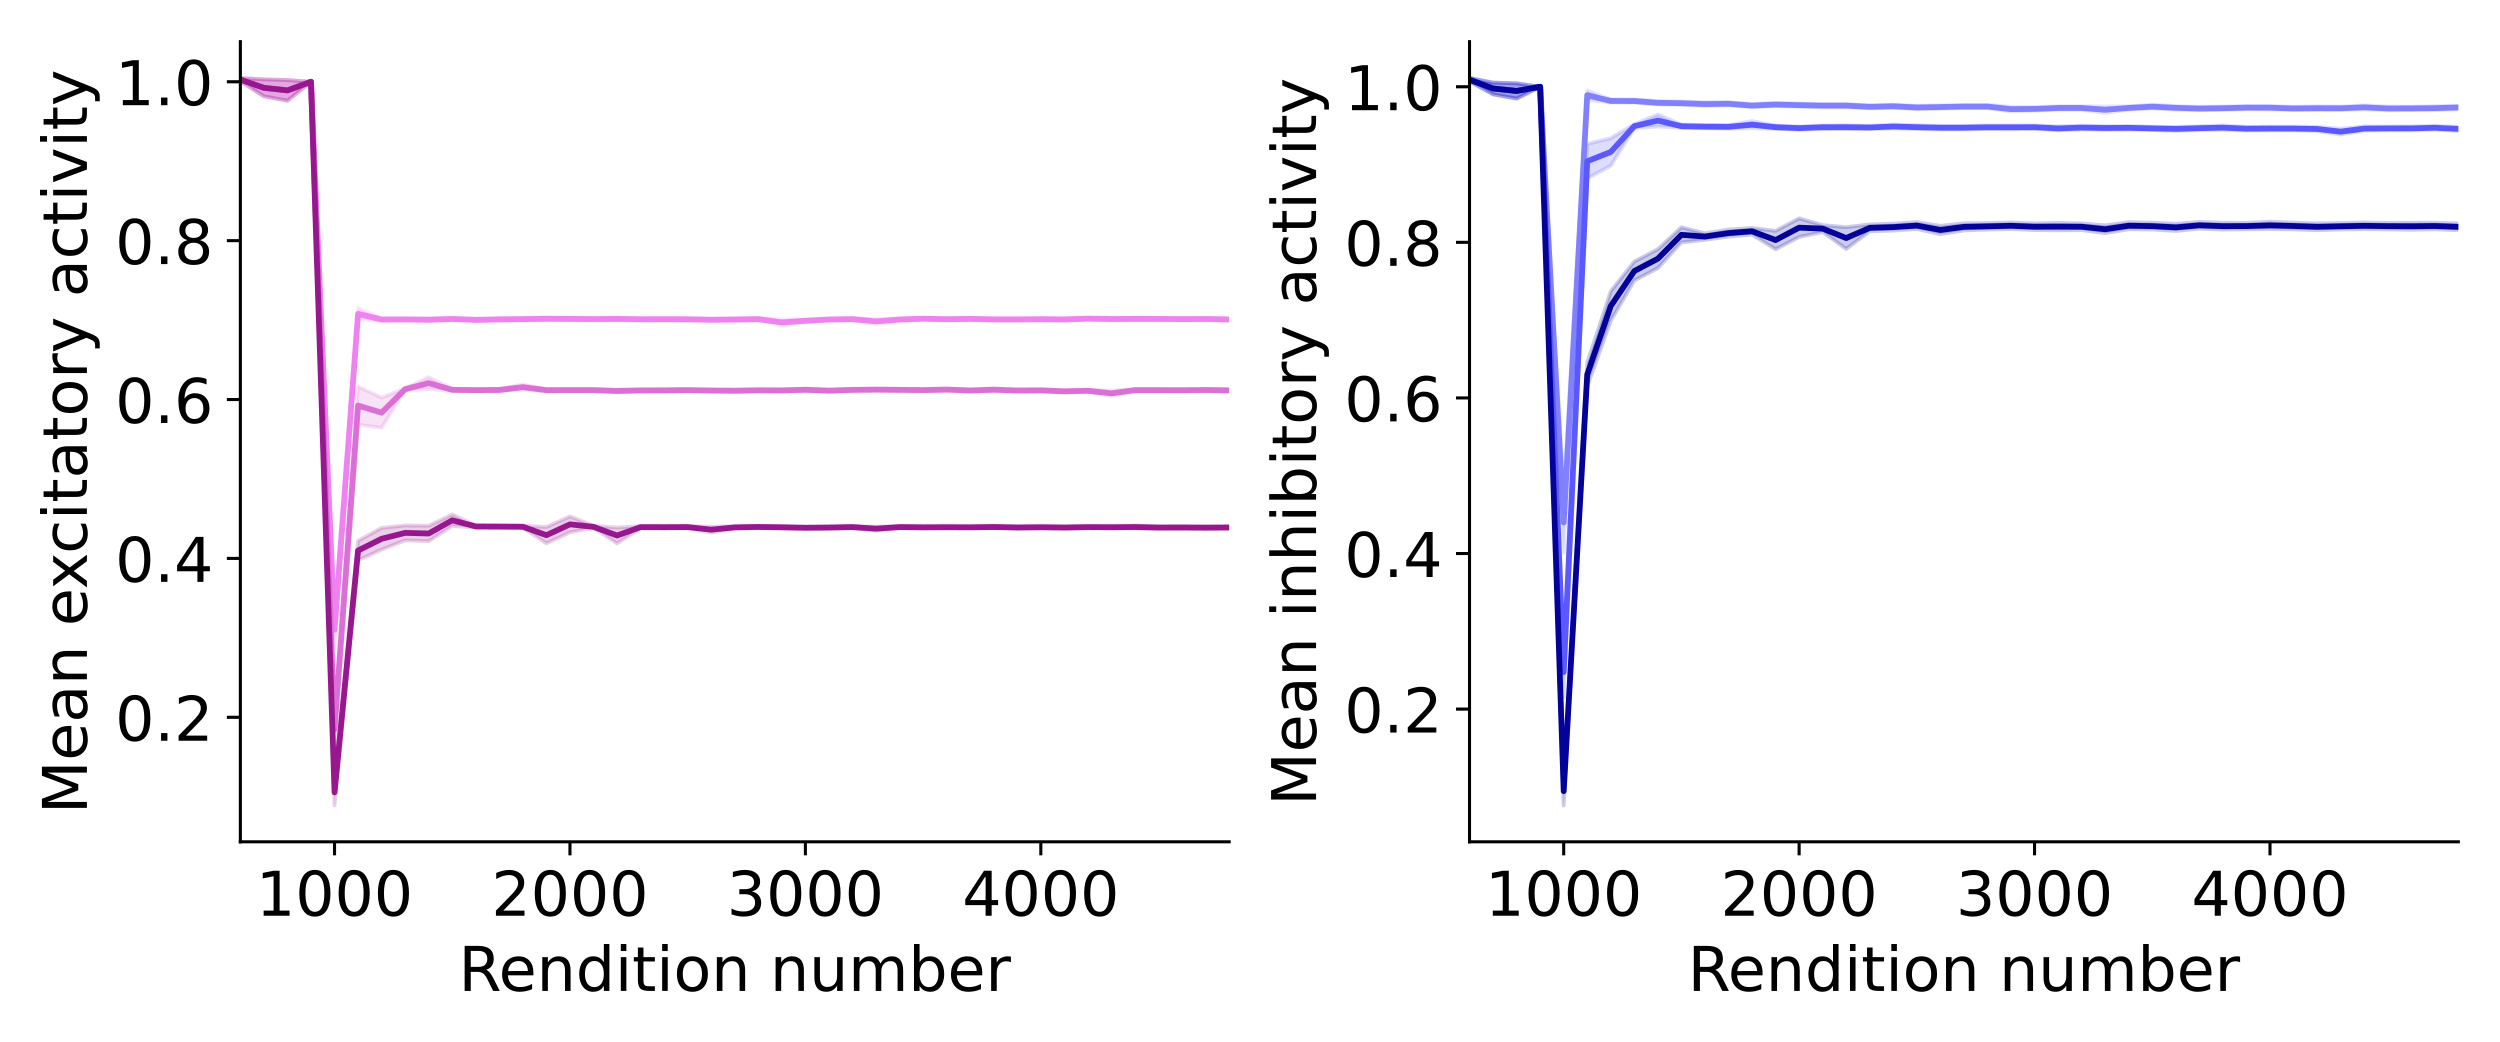 <?xml version="1.0" encoding="utf-8" standalone="no"?>
<!DOCTYPE svg PUBLIC "-//W3C//DTD SVG 1.1//EN"
  "http://www.w3.org/Graphics/SVG/1.1/DTD/svg11.dtd">
<!-- Created with matplotlib (https://matplotlib.org/) -->
<svg height="270pt" version="1.1" viewBox="0 0 648 270" width="648pt" xmlns="http://www.w3.org/2000/svg" xmlns:xlink="http://www.w3.org/1999/xlink">
 <defs>
  <style type="text/css">
*{stroke-linecap:butt;stroke-linejoin:round;}
  </style>
 </defs>
 <g id="figure_1">
  <g id="patch_1">
   <path d="M 0 270 
L 648 270 
L 648 0 
L 0 0 
z
" style="fill:#ffffff;"/>
  </g>
  <g id="axes_1">
   <g id="patch_2">
    <path d="M 62.3 218.2 
L 318.6 218.2 
L 318.6 10.8 
L 62.3 10.8 
z
" style="fill:#ffffff;"/>
   </g>
   <g id="PolyCollection_1">
    <defs>
     <path d="M 62.3 -249.773 
L 62.3 -248.952 
L 68.402 -245.037 
L 74.505 -243.894 
L 80.607 -248.807 
L 86.71 -102.14 
L 92.812 -187.144 
L 98.914 -186.878 
L 105.017 -186.944 
L 111.119 -186.747 
L 117.221 -187.048 
L 123.324 -186.747 
L 129.426 -186.922 
L 135.529 -187.018 
L 141.631 -187.067 
L 147.733 -187.07 
L 153.836 -187.001 
L 159.938 -187.011 
L 166.04 -186.939 
L 172.143 -186.942 
L 178.245 -186.946 
L 184.348 -186.817 
L 190.45 -186.888 
L 196.552 -186.995 
L 202.655 -185.641 
L 208.757 -186.501 
L 214.86 -186.884 
L 220.962 -187.008 
L 227.064 -186.053 
L 233.167 -186.857 
L 239.269 -187.14 
L 245.371 -187.001 
L 251.474 -187.078 
L 257.576 -186.906 
L 263.679 -186.894 
L 269.781 -186.952 
L 275.883 -186.906 
L 281.986 -187.118 
L 288.088 -187.019 
L 294.19 -187.056 
L 300.293 -187.054 
L 306.395 -187.007 
L 312.498 -187.05 
L 318.6 -186.903 
L 318.6 -187.477 
L 318.6 -187.477 
L 312.498 -187.586 
L 306.395 -187.565 
L 300.293 -187.603 
L 294.19 -187.624 
L 288.088 -187.596 
L 281.986 -187.69 
L 275.883 -187.496 
L 269.781 -187.557 
L 263.679 -187.508 
L 257.576 -187.518 
L 251.474 -187.601 
L 245.371 -187.505 
L 239.269 -187.645 
L 233.167 -187.482 
L 227.064 -187.323 
L 220.962 -187.542 
L 214.86 -187.476 
L 208.757 -187.204 
L 202.655 -187.219 
L 196.552 -187.556 
L 190.45 -187.47 
L 184.348 -187.413 
L 178.245 -187.52 
L 172.143 -187.588 
L 166.04 -187.547 
L 159.938 -187.67 
L 153.836 -187.571 
L 147.733 -187.609 
L 141.631 -187.678 
L 135.529 -187.554 
L 129.426 -187.501 
L 123.324 -187.418 
L 117.221 -187.588 
L 111.119 -187.507 
L 105.017 -187.455 
L 98.914 -187.482 
L 92.812 -190.14 
L 86.71 -111.41 
L 80.607 -248.807 
L 74.505 -249.247 
L 68.402 -249.428 
L 62.3 -249.773 
z
" id="m1b652617cc" style="stroke:#ee82ee;stroke-opacity:0.2;"/>
    </defs>
    <g clip-path="url(#pbdcc36e904)">
     <use style="fill:#ee82ee;fill-opacity:0.2;stroke:#ee82ee;stroke-opacity:0.2;" x="0" xlink:href="#m1b652617cc" y="270"/>
    </g>
   </g>
   <g id="PolyCollection_2">
    <defs>
     <path d="M 62.3 -249.773 
L 62.3 -248.952 
L 68.402 -245.037 
L 74.505 -243.894 
L 80.607 -248.807 
L 86.71 -77.086 
L 92.812 -159.926 
L 98.914 -159.125 
L 105.017 -168.857 
L 111.119 -169.13 
L 117.221 -168.701 
L 123.324 -168.627 
L 129.426 -168.661 
L 135.529 -169.003 
L 141.631 -168.587 
L 147.733 -168.636 
L 153.836 -168.621 
L 159.938 -168.32 
L 166.04 -168.551 
L 172.143 -168.536 
L 178.245 -168.612 
L 184.348 -168.528 
L 190.45 -168.406 
L 196.552 -168.594 
L 202.655 -168.527 
L 208.757 -168.707 
L 214.86 -168.435 
L 220.962 -168.718 
L 227.064 -168.748 
L 233.167 -168.707 
L 239.269 -168.65 
L 245.371 -168.743 
L 251.474 -168.508 
L 257.576 -168.684 
L 263.679 -168.496 
L 269.781 -168.503 
L 275.883 -168.278 
L 281.986 -168.433 
L 288.088 -167.313 
L 294.19 -168.591 
L 300.293 -168.587 
L 306.395 -168.597 
L 312.498 -168.629 
L 318.6 -168.568 
L 318.6 -169.059 
L 318.6 -169.059 
L 312.498 -169.192 
L 306.395 -169.095 
L 300.293 -169.149 
L 294.19 -169.145 
L 288.088 -168.771 
L 281.986 -168.982 
L 275.883 -168.853 
L 269.781 -169.126 
L 263.679 -169.047 
L 257.576 -169.308 
L 251.474 -169.056 
L 245.371 -169.291 
L 239.269 -169.127 
L 233.167 -169.199 
L 227.064 -169.265 
L 220.962 -169.166 
L 214.86 -169.042 
L 208.757 -169.242 
L 202.655 -169.081 
L 196.552 -169.075 
L 190.45 -169.029 
L 184.348 -169.013 
L 178.245 -169.144 
L 172.143 -169.093 
L 166.04 -169.055 
L 159.938 -168.988 
L 153.836 -169.135 
L 147.733 -169.141 
L 141.631 -169.149 
L 135.529 -170.309 
L 129.426 -169.181 
L 123.324 -169.129 
L 117.221 -169.204 
L 111.119 -172.26 
L 105.017 -169.39 
L 98.914 -166.94 
L 92.812 -169.82 
L 86.71 -84.739 
L 80.607 -248.807 
L 74.505 -249.247 
L 68.402 -249.428 
L 62.3 -249.773 
z
" id="m08846ca8d6" style="stroke:#da70d6;stroke-opacity:0.2;"/>
    </defs>
    <g clip-path="url(#pbdcc36e904)">
     <use style="fill:#da70d6;fill-opacity:0.2;stroke:#da70d6;stroke-opacity:0.2;" x="0" xlink:href="#m08846ca8d6" y="270"/>
    </g>
   </g>
   <g id="PolyCollection_3">
    <defs>
     <path d="M 62.3 -249.773 
L 62.3 -248.952 
L 68.402 -245.037 
L 74.505 -243.894 
L 80.607 -248.807 
L 86.71 -61.227 
L 92.812 -124.77 
L 98.914 -127.533 
L 105.017 -129.947 
L 111.119 -129.719 
L 117.221 -133.649 
L 123.324 -133.289 
L 129.426 -133.248 
L 135.529 -133.191 
L 141.631 -129.16 
L 147.733 -132.03 
L 153.836 -133.19 
L 159.938 -129.141 
L 166.04 -133.1 
L 172.143 -133.074 
L 178.245 -133.129 
L 184.348 -131.936 
L 190.45 -133.022 
L 196.552 -133.175 
L 202.655 -133.05 
L 208.757 -132.972 
L 214.86 -132.989 
L 220.962 -133.122 
L 227.064 -132.467 
L 233.167 -133.115 
L 239.269 -133.044 
L 245.371 -133.101 
L 251.474 -133.064 
L 257.576 -133.152 
L 263.679 -132.997 
L 269.781 -133.05 
L 275.883 -133.007 
L 281.986 -133.121 
L 288.088 -133.074 
L 294.19 -133.049 
L 300.293 -132.978 
L 306.395 -132.995 
L 312.498 -132.97 
L 318.6 -132.988 
L 318.6 -133.557 
L 318.6 -133.557 
L 312.498 -133.509 
L 306.395 -133.548 
L 300.293 -133.544 
L 294.19 -133.73 
L 288.088 -133.596 
L 281.986 -133.614 
L 275.883 -133.514 
L 269.781 -133.623 
L 263.679 -133.547 
L 257.576 -133.648 
L 251.474 -133.564 
L 245.371 -133.591 
L 239.269 -133.584 
L 233.167 -133.643 
L 227.064 -133.477 
L 220.962 -133.634 
L 214.86 -133.533 
L 208.757 -133.441 
L 202.655 -133.6 
L 196.552 -133.645 
L 190.45 -133.586 
L 184.348 -133.483 
L 178.245 -133.627 
L 172.143 -133.619 
L 166.04 -133.636 
L 159.938 -133.257 
L 153.836 -133.695 
L 147.733 -136.145 
L 141.631 -133.398 
L 135.529 -133.736 
L 129.426 -133.764 
L 123.324 -133.787 
L 117.221 -136.639 
L 111.119 -133.717 
L 105.017 -133.802 
L 98.914 -133.165 
L 92.812 -129.823 
L 86.71 -68.017 
L 80.607 -248.807 
L 74.505 -249.247 
L 68.402 -249.428 
L 62.3 -249.773 
z
" id="ma8e1158c56" style="stroke:#97178f;stroke-opacity:0.2;"/>
    </defs>
    <g clip-path="url(#pbdcc36e904)">
     <use style="fill:#97178f;fill-opacity:0.2;stroke:#97178f;stroke-opacity:0.2;" x="0" xlink:href="#ma8e1158c56" y="270"/>
    </g>
   </g>
   <g id="line2d_1">
    <path clip-path="url(#pbdcc36e904)" d="M 62.3 20.638 
L 68.402 22.767 
L 74.505 23.429 
L 80.607 21.193 
L 86.71 163.225 
L 92.812 81.358 
L 98.914 82.82 
L 105.017 82.801 
L 111.119 82.873 
L 117.221 82.682 
L 123.324 82.917 
L 129.426 82.788 
L 135.529 82.714 
L 141.631 82.628 
L 147.733 82.661 
L 153.836 82.714 
L 159.938 82.659 
L 166.04 82.757 
L 172.143 82.735 
L 178.245 82.767 
L 184.348 82.885 
L 190.45 82.821 
L 196.552 82.724 
L 202.655 83.57 
L 208.757 83.147 
L 214.86 82.82 
L 220.962 82.725 
L 227.064 83.312 
L 233.167 82.831 
L 239.269 82.607 
L 245.371 82.747 
L 251.474 82.661 
L 257.576 82.788 
L 263.679 82.799 
L 269.781 82.746 
L 275.883 82.799 
L 281.986 82.596 
L 288.088 82.692 
L 294.19 82.66 
L 300.293 82.671 
L 306.395 82.714 
L 312.498 82.682 
L 318.6 82.81 
" style="fill:none;stroke:#ee82ee;stroke-linecap:square;stroke-width:1.5;"/>
   </g>
   <g id="line2d_2">
    <path clip-path="url(#pbdcc36e904)" d="M 62.3 20.638 
L 68.402 22.767 
L 74.505 23.429 
L 80.607 21.193 
L 86.71 189.087 
L 92.812 105.127 
L 98.914 106.967 
L 105.017 100.877 
L 111.119 99.305 
L 117.221 101.047 
L 123.324 101.122 
L 129.426 101.079 
L 135.529 100.344 
L 141.631 101.132 
L 147.733 101.112 
L 153.836 101.122 
L 159.938 101.346 
L 166.04 101.197 
L 172.143 101.186 
L 178.245 101.122 
L 184.348 101.23 
L 190.45 101.283 
L 196.552 101.165 
L 202.655 101.196 
L 208.757 101.026 
L 214.86 101.261 
L 220.962 101.058 
L 227.064 100.994 
L 233.167 101.047 
L 239.269 101.112 
L 245.371 100.983 
L 251.474 101.218 
L 257.576 101.004 
L 263.679 101.229 
L 269.781 101.185 
L 275.883 101.435 
L 281.986 101.293 
L 288.088 101.958 
L 294.19 101.132 
L 300.293 101.132 
L 306.395 101.154 
L 312.498 101.089 
L 318.6 101.187 
" style="fill:none;stroke:#da70d6;stroke-linecap:square;stroke-width:1.5;"/>
   </g>
   <g id="line2d_3">
    <path clip-path="url(#pbdcc36e904)" d="M 62.3 20.638 
L 68.402 22.767 
L 74.505 23.429 
L 80.607 21.193 
L 86.71 205.378 
L 92.812 142.703 
L 98.914 139.651 
L 105.017 138.126 
L 111.119 138.282 
L 117.221 134.856 
L 123.324 136.462 
L 129.426 136.494 
L 135.529 136.536 
L 141.631 138.721 
L 147.733 135.912 
L 153.836 136.558 
L 159.938 138.801 
L 166.04 136.632 
L 172.143 136.654 
L 178.245 136.622 
L 184.348 137.291 
L 190.45 136.696 
L 196.552 136.59 
L 202.655 136.675 
L 208.757 136.793 
L 214.86 136.739 
L 220.962 136.622 
L 227.064 137.028 
L 233.167 136.621 
L 239.269 136.686 
L 245.371 136.654 
L 251.474 136.686 
L 257.576 136.6 
L 263.679 136.728 
L 269.781 136.664 
L 275.883 136.739 
L 281.986 136.632 
L 288.088 136.665 
L 294.19 136.61 
L 300.293 136.739 
L 306.395 136.728 
L 312.498 136.76 
L 318.6 136.728 
" style="fill:none;stroke:#97178f;stroke-linecap:square;stroke-width:1.5;"/>
   </g>
   <g id="matplotlib.axis_1">
    <g id="xtick_1">
     <g id="line2d_4">
      <defs>
       <path d="M 0 0 
L 0 3.5 
" id="mb15ca0b85f" style="stroke:#000000;stroke-width:0.8;"/>
      </defs>
      <g>
       <use style="stroke:#000000;stroke-width:0.8;" x="86.71" xlink:href="#mb15ca0b85f" y="218.2"/>
      </g>
     </g>
     <g id="text_1">
      <!-- 1000 -->
      <defs>
       <path d="M 12.406 8.297 
L 28.516 8.297 
L 28.516 63.922 
L 10.984 60.406 
L 10.984 69.391 
L 28.422 72.906 
L 38.281 72.906 
L 38.281 8.297 
L 54.391 8.297 
L 54.391 0 
L 12.406 0 
z
" id="DejaVuSans-49"/>
       <path d="M 31.781 66.406 
Q 24.172 66.406 20.328 58.906 
Q 16.5 51.422 16.5 36.375 
Q 16.5 21.391 20.328 13.891 
Q 24.172 6.391 31.781 6.391 
Q 39.453 6.391 43.281 13.891 
Q 47.125 21.391 47.125 36.375 
Q 47.125 51.422 43.281 58.906 
Q 39.453 66.406 31.781 66.406 
z
M 31.781 74.219 
Q 44.047 74.219 50.516 64.516 
Q 56.984 54.828 56.984 36.375 
Q 56.984 17.969 50.516 8.266 
Q 44.047 -1.422 31.781 -1.422 
Q 19.531 -1.422 13.062 8.266 
Q 6.594 17.969 6.594 36.375 
Q 6.594 54.828 13.062 64.516 
Q 19.531 74.219 31.781 74.219 
z
" id="DejaVuSans-48"/>
      </defs>
      <g transform="translate(66.35 237.357)scale(0.16 -0.16)">
       <use xlink:href="#DejaVuSans-49"/>
       <use x="63.623" xlink:href="#DejaVuSans-48"/>
       <use x="127.246" xlink:href="#DejaVuSans-48"/>
       <use x="190.869" xlink:href="#DejaVuSans-48"/>
      </g>
     </g>
    </g>
    <g id="xtick_2">
     <g id="line2d_5">
      <g>
       <use style="stroke:#000000;stroke-width:0.8;" x="147.733" xlink:href="#mb15ca0b85f" y="218.2"/>
      </g>
     </g>
     <g id="text_2">
      <!-- 2000 -->
      <defs>
       <path d="M 19.188 8.297 
L 53.609 8.297 
L 53.609 0 
L 7.328 0 
L 7.328 8.297 
Q 12.938 14.109 22.625 23.891 
Q 32.328 33.688 34.812 36.531 
Q 39.547 41.844 41.422 45.531 
Q 43.312 49.219 43.312 52.781 
Q 43.312 58.594 39.234 62.25 
Q 35.156 65.922 28.609 65.922 
Q 23.969 65.922 18.812 64.312 
Q 13.672 62.703 7.812 59.422 
L 7.812 69.391 
Q 13.766 71.781 18.938 73 
Q 24.125 74.219 28.422 74.219 
Q 39.75 74.219 46.484 68.547 
Q 53.219 62.891 53.219 53.422 
Q 53.219 48.922 51.531 44.891 
Q 49.859 40.875 45.406 35.406 
Q 44.188 33.984 37.641 27.219 
Q 31.109 20.453 19.188 8.297 
z
" id="DejaVuSans-50"/>
      </defs>
      <g transform="translate(127.373 237.357)scale(0.16 -0.16)">
       <use xlink:href="#DejaVuSans-50"/>
       <use x="63.623" xlink:href="#DejaVuSans-48"/>
       <use x="127.246" xlink:href="#DejaVuSans-48"/>
       <use x="190.869" xlink:href="#DejaVuSans-48"/>
      </g>
     </g>
    </g>
    <g id="xtick_3">
     <g id="line2d_6">
      <g>
       <use style="stroke:#000000;stroke-width:0.8;" x="208.757" xlink:href="#mb15ca0b85f" y="218.2"/>
      </g>
     </g>
     <g id="text_3">
      <!-- 3000 -->
      <defs>
       <path d="M 40.578 39.312 
Q 47.656 37.797 51.625 33 
Q 55.609 28.219 55.609 21.188 
Q 55.609 10.406 48.188 4.484 
Q 40.766 -1.422 27.094 -1.422 
Q 22.516 -1.422 17.656 -0.516 
Q 12.797 0.391 7.625 2.203 
L 7.625 11.719 
Q 11.719 9.328 16.594 8.109 
Q 21.484 6.891 26.812 6.891 
Q 36.078 6.891 40.938 10.547 
Q 45.797 14.203 45.797 21.188 
Q 45.797 27.641 41.281 31.266 
Q 36.766 34.906 28.719 34.906 
L 20.219 34.906 
L 20.219 43.016 
L 29.109 43.016 
Q 36.375 43.016 40.234 45.922 
Q 44.094 48.828 44.094 54.297 
Q 44.094 59.906 40.109 62.906 
Q 36.141 65.922 28.719 65.922 
Q 24.656 65.922 20.016 65.031 
Q 15.375 64.156 9.812 62.312 
L 9.812 71.094 
Q 15.438 72.656 20.344 73.438 
Q 25.25 74.219 29.594 74.219 
Q 40.828 74.219 47.359 69.109 
Q 53.906 64.016 53.906 55.328 
Q 53.906 49.266 50.438 45.094 
Q 46.969 40.922 40.578 39.312 
z
" id="DejaVuSans-51"/>
      </defs>
      <g transform="translate(188.397 237.357)scale(0.16 -0.16)">
       <use xlink:href="#DejaVuSans-51"/>
       <use x="63.623" xlink:href="#DejaVuSans-48"/>
       <use x="127.246" xlink:href="#DejaVuSans-48"/>
       <use x="190.869" xlink:href="#DejaVuSans-48"/>
      </g>
     </g>
    </g>
    <g id="xtick_4">
     <g id="line2d_7">
      <g>
       <use style="stroke:#000000;stroke-width:0.8;" x="269.781" xlink:href="#mb15ca0b85f" y="218.2"/>
      </g>
     </g>
     <g id="text_4">
      <!-- 4000 -->
      <defs>
       <path d="M 37.797 64.312 
L 12.891 25.391 
L 37.797 25.391 
z
M 35.203 72.906 
L 47.609 72.906 
L 47.609 25.391 
L 58.016 25.391 
L 58.016 17.188 
L 47.609 17.188 
L 47.609 0 
L 37.797 0 
L 37.797 17.188 
L 4.891 17.188 
L 4.891 26.703 
z
" id="DejaVuSans-52"/>
      </defs>
      <g transform="translate(249.421 237.357)scale(0.16 -0.16)">
       <use xlink:href="#DejaVuSans-52"/>
       <use x="63.623" xlink:href="#DejaVuSans-48"/>
       <use x="127.246" xlink:href="#DejaVuSans-48"/>
       <use x="190.869" xlink:href="#DejaVuSans-48"/>
      </g>
     </g>
    </g>
    <g id="text_5">
     <!-- Rendition number -->
     <defs>
      <path d="M 44.391 34.188 
Q 47.562 33.109 50.562 29.594 
Q 53.562 26.078 56.594 19.922 
L 66.609 0 
L 56 0 
L 46.688 18.703 
Q 43.062 26.031 39.672 28.422 
Q 36.281 30.812 30.422 30.812 
L 19.672 30.812 
L 19.672 0 
L 9.812 0 
L 9.812 72.906 
L 32.078 72.906 
Q 44.578 72.906 50.734 67.672 
Q 56.891 62.453 56.891 51.906 
Q 56.891 45.016 53.688 40.469 
Q 50.484 35.938 44.391 34.188 
z
M 19.672 64.797 
L 19.672 38.922 
L 32.078 38.922 
Q 39.203 38.922 42.844 42.219 
Q 46.484 45.516 46.484 51.906 
Q 46.484 58.297 42.844 61.547 
Q 39.203 64.797 32.078 64.797 
z
" id="DejaVuSans-82"/>
      <path d="M 56.203 29.594 
L 56.203 25.203 
L 14.891 25.203 
Q 15.484 15.922 20.484 11.062 
Q 25.484 6.203 34.422 6.203 
Q 39.594 6.203 44.453 7.469 
Q 49.312 8.734 54.109 11.281 
L 54.109 2.781 
Q 49.266 0.734 44.188 -0.344 
Q 39.109 -1.422 33.891 -1.422 
Q 20.797 -1.422 13.156 6.188 
Q 5.516 13.812 5.516 26.812 
Q 5.516 40.234 12.766 48.109 
Q 20.016 56 32.328 56 
Q 43.359 56 49.781 48.891 
Q 56.203 41.797 56.203 29.594 
z
M 47.219 32.234 
Q 47.125 39.594 43.094 43.984 
Q 39.062 48.391 32.422 48.391 
Q 24.906 48.391 20.391 44.141 
Q 15.875 39.891 15.188 32.172 
z
" id="DejaVuSans-101"/>
      <path d="M 54.891 33.016 
L 54.891 0 
L 45.906 0 
L 45.906 32.719 
Q 45.906 40.484 42.875 44.328 
Q 39.844 48.188 33.797 48.188 
Q 26.516 48.188 22.312 43.547 
Q 18.109 38.922 18.109 30.906 
L 18.109 0 
L 9.078 0 
L 9.078 54.688 
L 18.109 54.688 
L 18.109 46.188 
Q 21.344 51.125 25.703 53.562 
Q 30.078 56 35.797 56 
Q 45.219 56 50.047 50.172 
Q 54.891 44.344 54.891 33.016 
z
" id="DejaVuSans-110"/>
      <path d="M 45.406 46.391 
L 45.406 75.984 
L 54.391 75.984 
L 54.391 0 
L 45.406 0 
L 45.406 8.203 
Q 42.578 3.328 38.25 0.953 
Q 33.938 -1.422 27.875 -1.422 
Q 17.969 -1.422 11.734 6.484 
Q 5.516 14.406 5.516 27.297 
Q 5.516 40.188 11.734 48.094 
Q 17.969 56 27.875 56 
Q 33.938 56 38.25 53.625 
Q 42.578 51.266 45.406 46.391 
z
M 14.797 27.297 
Q 14.797 17.391 18.875 11.75 
Q 22.953 6.109 30.078 6.109 
Q 37.203 6.109 41.297 11.75 
Q 45.406 17.391 45.406 27.297 
Q 45.406 37.203 41.297 42.844 
Q 37.203 48.484 30.078 48.484 
Q 22.953 48.484 18.875 42.844 
Q 14.797 37.203 14.797 27.297 
z
" id="DejaVuSans-100"/>
      <path d="M 9.422 54.688 
L 18.406 54.688 
L 18.406 0 
L 9.422 0 
z
M 9.422 75.984 
L 18.406 75.984 
L 18.406 64.594 
L 9.422 64.594 
z
" id="DejaVuSans-105"/>
      <path d="M 18.312 70.219 
L 18.312 54.688 
L 36.812 54.688 
L 36.812 47.703 
L 18.312 47.703 
L 18.312 18.016 
Q 18.312 11.328 20.141 9.422 
Q 21.969 7.516 27.594 7.516 
L 36.812 7.516 
L 36.812 0 
L 27.594 0 
Q 17.188 0 13.234 3.875 
Q 9.281 7.766 9.281 18.016 
L 9.281 47.703 
L 2.688 47.703 
L 2.688 54.688 
L 9.281 54.688 
L 9.281 70.219 
z
" id="DejaVuSans-116"/>
      <path d="M 30.609 48.391 
Q 23.391 48.391 19.188 42.75 
Q 14.984 37.109 14.984 27.297 
Q 14.984 17.484 19.156 11.844 
Q 23.344 6.203 30.609 6.203 
Q 37.797 6.203 41.984 11.859 
Q 46.188 17.531 46.188 27.297 
Q 46.188 37.016 41.984 42.703 
Q 37.797 48.391 30.609 48.391 
z
M 30.609 56 
Q 42.328 56 49.016 48.375 
Q 55.719 40.766 55.719 27.297 
Q 55.719 13.875 49.016 6.219 
Q 42.328 -1.422 30.609 -1.422 
Q 18.844 -1.422 12.172 6.219 
Q 5.516 13.875 5.516 27.297 
Q 5.516 40.766 12.172 48.375 
Q 18.844 56 30.609 56 
z
" id="DejaVuSans-111"/>
      <path id="DejaVuSans-32"/>
      <path d="M 8.5 21.578 
L 8.5 54.688 
L 17.484 54.688 
L 17.484 21.922 
Q 17.484 14.156 20.5 10.266 
Q 23.531 6.391 29.594 6.391 
Q 36.859 6.391 41.078 11.031 
Q 45.312 15.672 45.312 23.688 
L 45.312 54.688 
L 54.297 54.688 
L 54.297 0 
L 45.312 0 
L 45.312 8.406 
Q 42.047 3.422 37.719 1 
Q 33.406 -1.422 27.688 -1.422 
Q 18.266 -1.422 13.375 4.438 
Q 8.5 10.297 8.5 21.578 
z
M 31.109 56 
z
" id="DejaVuSans-117"/>
      <path d="M 52 44.188 
Q 55.375 50.25 60.062 53.125 
Q 64.75 56 71.094 56 
Q 79.641 56 84.281 50.016 
Q 88.922 44.047 88.922 33.016 
L 88.922 0 
L 79.891 0 
L 79.891 32.719 
Q 79.891 40.578 77.094 44.375 
Q 74.312 48.188 68.609 48.188 
Q 61.625 48.188 57.562 43.547 
Q 53.516 38.922 53.516 30.906 
L 53.516 0 
L 44.484 0 
L 44.484 32.719 
Q 44.484 40.625 41.703 44.406 
Q 38.922 48.188 33.109 48.188 
Q 26.219 48.188 22.156 43.531 
Q 18.109 38.875 18.109 30.906 
L 18.109 0 
L 9.078 0 
L 9.078 54.688 
L 18.109 54.688 
L 18.109 46.188 
Q 21.188 51.219 25.484 53.609 
Q 29.781 56 35.688 56 
Q 41.656 56 45.828 52.969 
Q 50 49.953 52 44.188 
z
" id="DejaVuSans-109"/>
      <path d="M 48.688 27.297 
Q 48.688 37.203 44.609 42.844 
Q 40.531 48.484 33.406 48.484 
Q 26.266 48.484 22.188 42.844 
Q 18.109 37.203 18.109 27.297 
Q 18.109 17.391 22.188 11.75 
Q 26.266 6.109 33.406 6.109 
Q 40.531 6.109 44.609 11.75 
Q 48.688 17.391 48.688 27.297 
z
M 18.109 46.391 
Q 20.953 51.266 25.266 53.625 
Q 29.594 56 35.594 56 
Q 45.562 56 51.781 48.094 
Q 58.016 40.188 58.016 27.297 
Q 58.016 14.406 51.781 6.484 
Q 45.562 -1.422 35.594 -1.422 
Q 29.594 -1.422 25.266 0.953 
Q 20.953 3.328 18.109 8.203 
L 18.109 0 
L 9.078 0 
L 9.078 75.984 
L 18.109 75.984 
z
" id="DejaVuSans-98"/>
      <path d="M 41.109 46.297 
Q 39.594 47.172 37.812 47.578 
Q 36.031 48 33.891 48 
Q 26.266 48 22.188 43.047 
Q 18.109 38.094 18.109 28.812 
L 18.109 0 
L 9.078 0 
L 9.078 54.688 
L 18.109 54.688 
L 18.109 46.188 
Q 20.953 51.172 25.484 53.578 
Q 30.031 56 36.531 56 
Q 37.453 56 38.578 55.875 
Q 39.703 55.766 41.062 55.516 
z
" id="DejaVuSans-114"/>
     </defs>
     <g transform="translate(118.869 256.842)scale(0.16 -0.16)">
      <use xlink:href="#DejaVuSans-82"/>
      <use x="64.982" xlink:href="#DejaVuSans-101"/>
      <use x="126.506" xlink:href="#DejaVuSans-110"/>
      <use x="189.885" xlink:href="#DejaVuSans-100"/>
      <use x="253.361" xlink:href="#DejaVuSans-105"/>
      <use x="281.145" xlink:href="#DejaVuSans-116"/>
      <use x="320.354" xlink:href="#DejaVuSans-105"/>
      <use x="348.137" xlink:href="#DejaVuSans-111"/>
      <use x="409.318" xlink:href="#DejaVuSans-110"/>
      <use x="472.697" xlink:href="#DejaVuSans-32"/>
      <use x="504.484" xlink:href="#DejaVuSans-110"/>
      <use x="567.863" xlink:href="#DejaVuSans-117"/>
      <use x="631.242" xlink:href="#DejaVuSans-109"/>
      <use x="728.654" xlink:href="#DejaVuSans-98"/>
      <use x="792.131" xlink:href="#DejaVuSans-101"/>
      <use x="853.654" xlink:href="#DejaVuSans-114"/>
     </g>
    </g>
   </g>
   <g id="matplotlib.axis_2">
    <g id="ytick_1">
     <g id="line2d_8">
      <defs>
       <path d="M 0 0 
L -3.5 0 
" id="m360effe8cc" style="stroke:#000000;stroke-width:0.8;"/>
      </defs>
      <g>
       <use style="stroke:#000000;stroke-width:0.8;" x="62.3" xlink:href="#m360effe8cc" y="185.922"/>
      </g>
     </g>
     <g id="text_6">
      <!-- 0.2 -->
      <defs>
       <path d="M 10.688 12.406 
L 21 12.406 
L 21 0 
L 10.688 0 
z
" id="DejaVuSans-46"/>
      </defs>
      <g transform="translate(29.855 192.001)scale(0.16 -0.16)">
       <use xlink:href="#DejaVuSans-48"/>
       <use x="63.623" xlink:href="#DejaVuSans-46"/>
       <use x="95.41" xlink:href="#DejaVuSans-50"/>
      </g>
     </g>
    </g>
    <g id="ytick_2">
     <g id="line2d_9">
      <g>
       <use style="stroke:#000000;stroke-width:0.8;" x="62.3" xlink:href="#m360effe8cc" y="144.74"/>
      </g>
     </g>
     <g id="text_7">
      <!-- 0.4 -->
      <g transform="translate(29.855 150.818)scale(0.16 -0.16)">
       <use xlink:href="#DejaVuSans-48"/>
       <use x="63.623" xlink:href="#DejaVuSans-46"/>
       <use x="95.41" xlink:href="#DejaVuSans-52"/>
      </g>
     </g>
    </g>
    <g id="ytick_3">
     <g id="line2d_10">
      <g>
       <use style="stroke:#000000;stroke-width:0.8;" x="62.3" xlink:href="#m360effe8cc" y="103.557"/>
      </g>
     </g>
     <g id="text_8">
      <!-- 0.6 -->
      <defs>
       <path d="M 33.016 40.375 
Q 26.375 40.375 22.484 35.828 
Q 18.609 31.297 18.609 23.391 
Q 18.609 15.531 22.484 10.953 
Q 26.375 6.391 33.016 6.391 
Q 39.656 6.391 43.531 10.953 
Q 47.406 15.531 47.406 23.391 
Q 47.406 31.297 43.531 35.828 
Q 39.656 40.375 33.016 40.375 
z
M 52.594 71.297 
L 52.594 62.312 
Q 48.875 64.062 45.094 64.984 
Q 41.312 65.922 37.594 65.922 
Q 27.828 65.922 22.672 59.328 
Q 17.531 52.734 16.797 39.406 
Q 19.672 43.656 24.016 45.922 
Q 28.375 48.188 33.594 48.188 
Q 44.578 48.188 50.953 41.516 
Q 57.328 34.859 57.328 23.391 
Q 57.328 12.156 50.688 5.359 
Q 44.047 -1.422 33.016 -1.422 
Q 20.359 -1.422 13.672 8.266 
Q 6.984 17.969 6.984 36.375 
Q 6.984 53.656 15.188 63.938 
Q 23.391 74.219 37.203 74.219 
Q 40.922 74.219 44.703 73.484 
Q 48.484 72.75 52.594 71.297 
z
" id="DejaVuSans-54"/>
      </defs>
      <g transform="translate(29.855 109.636)scale(0.16 -0.16)">
       <use xlink:href="#DejaVuSans-48"/>
       <use x="63.623" xlink:href="#DejaVuSans-46"/>
       <use x="95.41" xlink:href="#DejaVuSans-54"/>
      </g>
     </g>
    </g>
    <g id="ytick_4">
     <g id="line2d_11">
      <g>
       <use style="stroke:#000000;stroke-width:0.8;" x="62.3" xlink:href="#m360effe8cc" y="62.375"/>
      </g>
     </g>
     <g id="text_9">
      <!-- 0.8 -->
      <defs>
       <path d="M 31.781 34.625 
Q 24.75 34.625 20.719 30.859 
Q 16.703 27.094 16.703 20.516 
Q 16.703 13.922 20.719 10.156 
Q 24.75 6.391 31.781 6.391 
Q 38.812 6.391 42.859 10.172 
Q 46.922 13.969 46.922 20.516 
Q 46.922 27.094 42.891 30.859 
Q 38.875 34.625 31.781 34.625 
z
M 21.922 38.812 
Q 15.578 40.375 12.031 44.719 
Q 8.5 49.078 8.5 55.328 
Q 8.5 64.062 14.719 69.141 
Q 20.953 74.219 31.781 74.219 
Q 42.672 74.219 48.875 69.141 
Q 55.078 64.062 55.078 55.328 
Q 55.078 49.078 51.531 44.719 
Q 48 40.375 41.703 38.812 
Q 48.828 37.156 52.797 32.312 
Q 56.781 27.484 56.781 20.516 
Q 56.781 9.906 50.312 4.234 
Q 43.844 -1.422 31.781 -1.422 
Q 19.734 -1.422 13.25 4.234 
Q 6.781 9.906 6.781 20.516 
Q 6.781 27.484 10.781 32.312 
Q 14.797 37.156 21.922 38.812 
z
M 18.312 54.391 
Q 18.312 48.734 21.844 45.562 
Q 25.391 42.391 31.781 42.391 
Q 38.141 42.391 41.719 45.562 
Q 45.312 48.734 45.312 54.391 
Q 45.312 60.062 41.719 63.234 
Q 38.141 66.406 31.781 66.406 
Q 25.391 66.406 21.844 63.234 
Q 18.312 60.062 18.312 54.391 
z
" id="DejaVuSans-56"/>
      </defs>
      <g transform="translate(29.855 68.454)scale(0.16 -0.16)">
       <use xlink:href="#DejaVuSans-48"/>
       <use x="63.623" xlink:href="#DejaVuSans-46"/>
       <use x="95.41" xlink:href="#DejaVuSans-56"/>
      </g>
     </g>
    </g>
    <g id="ytick_5">
     <g id="line2d_12">
      <g>
       <use style="stroke:#000000;stroke-width:0.8;" x="62.3" xlink:href="#m360effe8cc" y="21.193"/>
      </g>
     </g>
     <g id="text_10">
      <!-- 1.0 -->
      <g transform="translate(29.855 27.272)scale(0.16 -0.16)">
       <use xlink:href="#DejaVuSans-49"/>
       <use x="63.623" xlink:href="#DejaVuSans-46"/>
       <use x="95.41" xlink:href="#DejaVuSans-48"/>
      </g>
     </g>
    </g>
    <g id="text_11">
     <!-- Mean excitatory activity -->
     <defs>
      <path d="M 9.812 72.906 
L 24.516 72.906 
L 43.109 23.297 
L 61.812 72.906 
L 76.516 72.906 
L 76.516 0 
L 66.891 0 
L 66.891 64.016 
L 48.094 14.016 
L 38.188 14.016 
L 19.391 64.016 
L 19.391 0 
L 9.812 0 
z
" id="DejaVuSans-77"/>
      <path d="M 34.281 27.484 
Q 23.391 27.484 19.188 25 
Q 14.984 22.516 14.984 16.5 
Q 14.984 11.719 18.141 8.906 
Q 21.297 6.109 26.703 6.109 
Q 34.188 6.109 38.703 11.406 
Q 43.219 16.703 43.219 25.484 
L 43.219 27.484 
z
M 52.203 31.203 
L 52.203 0 
L 43.219 0 
L 43.219 8.297 
Q 40.141 3.328 35.547 0.953 
Q 30.953 -1.422 24.312 -1.422 
Q 15.922 -1.422 10.953 3.297 
Q 6 8.016 6 15.922 
Q 6 25.141 12.172 29.828 
Q 18.359 34.516 30.609 34.516 
L 43.219 34.516 
L 43.219 35.406 
Q 43.219 41.609 39.141 45 
Q 35.062 48.391 27.688 48.391 
Q 23 48.391 18.547 47.266 
Q 14.109 46.141 10.016 43.891 
L 10.016 52.203 
Q 14.938 54.109 19.578 55.047 
Q 24.219 56 28.609 56 
Q 40.484 56 46.344 49.844 
Q 52.203 43.703 52.203 31.203 
z
" id="DejaVuSans-97"/>
      <path d="M 54.891 54.688 
L 35.109 28.078 
L 55.906 0 
L 45.312 0 
L 29.391 21.484 
L 13.484 0 
L 2.875 0 
L 24.125 28.609 
L 4.688 54.688 
L 15.281 54.688 
L 29.781 35.203 
L 44.281 54.688 
z
" id="DejaVuSans-120"/>
      <path d="M 48.781 52.594 
L 48.781 44.188 
Q 44.969 46.297 41.141 47.344 
Q 37.312 48.391 33.406 48.391 
Q 24.656 48.391 19.812 42.844 
Q 14.984 37.312 14.984 27.297 
Q 14.984 17.281 19.812 11.734 
Q 24.656 6.203 33.406 6.203 
Q 37.312 6.203 41.141 7.25 
Q 44.969 8.297 48.781 10.406 
L 48.781 2.094 
Q 45.016 0.344 40.984 -0.531 
Q 36.969 -1.422 32.422 -1.422 
Q 20.062 -1.422 12.781 6.344 
Q 5.516 14.109 5.516 27.297 
Q 5.516 40.672 12.859 48.328 
Q 20.219 56 33.016 56 
Q 37.156 56 41.109 55.141 
Q 45.062 54.297 48.781 52.594 
z
" id="DejaVuSans-99"/>
      <path d="M 32.172 -5.078 
Q 28.375 -14.844 24.75 -17.812 
Q 21.141 -20.797 15.094 -20.797 
L 7.906 -20.797 
L 7.906 -13.281 
L 13.188 -13.281 
Q 16.891 -13.281 18.938 -11.516 
Q 21 -9.766 23.484 -3.219 
L 25.094 0.875 
L 2.984 54.688 
L 12.5 54.688 
L 29.594 11.922 
L 46.688 54.688 
L 56.203 54.688 
z
" id="DejaVuSans-121"/>
      <path d="M 2.984 54.688 
L 12.5 54.688 
L 29.594 8.797 
L 46.688 54.688 
L 56.203 54.688 
L 35.688 0 
L 23.484 0 
z
" id="DejaVuSans-118"/>
     </defs>
     <g transform="translate(22.527 210.964)rotate(-90)scale(0.16 -0.16)">
      <use xlink:href="#DejaVuSans-77"/>
      <use x="86.279" xlink:href="#DejaVuSans-101"/>
      <use x="147.803" xlink:href="#DejaVuSans-97"/>
      <use x="209.082" xlink:href="#DejaVuSans-110"/>
      <use x="272.461" xlink:href="#DejaVuSans-32"/>
      <use x="304.248" xlink:href="#DejaVuSans-101"/>
      <use x="364.021" xlink:href="#DejaVuSans-120"/>
      <use x="421.451" xlink:href="#DejaVuSans-99"/>
      <use x="476.432" xlink:href="#DejaVuSans-105"/>
      <use x="504.215" xlink:href="#DejaVuSans-116"/>
      <use x="543.424" xlink:href="#DejaVuSans-97"/>
      <use x="604.703" xlink:href="#DejaVuSans-116"/>
      <use x="643.912" xlink:href="#DejaVuSans-111"/>
      <use x="705.094" xlink:href="#DejaVuSans-114"/>
      <use x="746.207" xlink:href="#DejaVuSans-121"/>
      <use x="805.387" xlink:href="#DejaVuSans-32"/>
      <use x="837.174" xlink:href="#DejaVuSans-97"/>
      <use x="898.453" xlink:href="#DejaVuSans-99"/>
      <use x="953.434" xlink:href="#DejaVuSans-116"/>
      <use x="992.643" xlink:href="#DejaVuSans-105"/>
      <use x="1020.426" xlink:href="#DejaVuSans-118"/>
      <use x="1079.605" xlink:href="#DejaVuSans-105"/>
      <use x="1107.389" xlink:href="#DejaVuSans-116"/>
      <use x="1146.598" xlink:href="#DejaVuSans-121"/>
     </g>
    </g>
   </g>
   <g id="patch_3">
    <path d="M 62.3 218.2 
L 62.3 10.8 
" style="fill:none;stroke:#000000;stroke-linecap:square;stroke-linejoin:miter;stroke-width:0.8;"/>
   </g>
   <g id="patch_4">
    <path d="M 62.3 218.2 
L 318.6 218.2 
" style="fill:none;stroke:#000000;stroke-linecap:square;stroke-linejoin:miter;stroke-width:0.8;"/>
   </g>
  </g>
  <g id="axes_2">
   <g id="patch_5">
    <path d="M 380.9 218.2 
L 637.2 218.2 
L 637.2 10.8 
L 380.9 10.8 
z
" style="fill:#ffffff;"/>
   </g>
   <g id="PolyCollection_4">
    <defs>
     <path d="M 380.9 -249.773 
L 380.9 -248.919 
L 387.002 -245.546 
L 393.105 -244.453 
L 399.207 -247.509 
L 405.31 -126.731 
L 411.412 -244.124 
L 417.514 -243.431 
L 423.617 -243.397 
L 429.719 -242.913 
L 435.821 -242.836 
L 441.924 -242.543 
L 448.026 -242.68 
L 454.129 -242.209 
L 460.231 -242.479 
L 466.333 -242.355 
L 472.436 -242.2 
L 478.538 -242.216 
L 484.64 -241.933 
L 490.743 -242.048 
L 496.845 -241.706 
L 502.948 -241.822 
L 509.05 -241.978 
L 515.152 -241.962 
L 521.255 -241.098 
L 527.357 -241.32 
L 533.46 -241.557 
L 539.562 -241.564 
L 545.664 -240.709 
L 551.767 -241.591 
L 557.869 -241.852 
L 563.971 -241.56 
L 570.074 -241.437 
L 576.176 -241.495 
L 582.279 -241.673 
L 588.381 -241.607 
L 594.483 -241.459 
L 600.586 -241.444 
L 606.688 -241.492 
L 612.79 -241.657 
L 618.893 -241.403 
L 624.995 -241.469 
L 631.098 -241.459 
L 637.2 -241.663 
L 637.2 -242.622 
L 637.2 -242.622 
L 631.098 -242.486 
L 624.995 -242.354 
L 618.893 -242.386 
L 612.79 -242.692 
L 606.688 -242.383 
L 600.586 -242.477 
L 594.483 -242.323 
L 588.381 -242.557 
L 582.279 -242.524 
L 576.176 -242.417 
L 570.074 -242.307 
L 563.971 -242.529 
L 557.869 -242.863 
L 551.767 -242.459 
L 545.664 -242.405 
L 539.562 -242.468 
L 533.46 -242.468 
L 527.357 -242.216 
L 521.255 -242.327 
L 515.152 -242.804 
L 509.05 -242.786 
L 502.948 -242.683 
L 496.845 -242.594 
L 490.743 -242.869 
L 484.64 -242.69 
L 478.538 -243.04 
L 472.436 -243.035 
L 466.333 -243.144 
L 460.231 -243.333 
L 454.129 -243.048 
L 448.026 -243.532 
L 441.924 -243.508 
L 435.821 -243.662 
L 429.719 -243.788 
L 423.617 -244.24 
L 417.514 -244.217 
L 411.412 -246.524 
L 405.31 -142.421 
L 399.207 -247.509 
L 393.105 -248.398 
L 387.002 -248.578 
L 380.9 -249.773 
z
" id="m17445e9c26" style="stroke:#8180ff;stroke-opacity:0.2;"/>
    </defs>
    <g clip-path="url(#p38bcace584)">
     <use style="fill:#8180ff;fill-opacity:0.2;stroke:#8180ff;stroke-opacity:0.2;" x="0" xlink:href="#m17445e9c26" y="270"/>
    </g>
   </g>
   <g id="PolyCollection_5">
    <defs>
     <path d="M 380.9 -249.773 
L 380.9 -248.919 
L 387.002 -245.546 
L 393.105 -244.453 
L 399.207 -247.509 
L 405.31 -89.238 
L 411.412 -223.72 
L 417.514 -227.054 
L 423.617 -236.81 
L 429.719 -237.213 
L 435.821 -236.865 
L 441.924 -236.759 
L 448.026 -236.674 
L 454.129 -236.782 
L 460.231 -236.617 
L 466.333 -236.341 
L 472.436 -236.565 
L 478.538 -236.549 
L 484.64 -236.548 
L 490.743 -236.7 
L 496.845 -236.55 
L 502.948 -236.423 
L 509.05 -236.436 
L 515.152 -236.549 
L 521.255 -236.504 
L 527.357 -236.58 
L 533.46 -236.193 
L 539.562 -236.437 
L 545.664 -236.332 
L 551.767 -236.399 
L 557.869 -236.296 
L 563.971 -236.067 
L 570.074 -236.276 
L 576.176 -236.348 
L 582.279 -236.15 
L 588.381 -236.196 
L 594.483 -236.192 
L 600.586 -236.028 
L 606.688 -235.123 
L 612.79 -236.122 
L 618.893 -236.235 
L 624.995 -236.218 
L 631.098 -236.393 
L 637.2 -236.06 
L 637.2 -237.13 
L 637.2 -237.13 
L 631.098 -237.377 
L 624.995 -237.236 
L 618.893 -237.202 
L 612.79 -237.234 
L 606.688 -236.626 
L 600.586 -237.104 
L 594.483 -237.165 
L 588.381 -237.177 
L 582.279 -237.138 
L 576.176 -237.484 
L 570.074 -237.28 
L 563.971 -237.119 
L 557.869 -237.158 
L 551.767 -237.336 
L 545.664 -237.318 
L 539.562 -237.424 
L 533.46 -237.246 
L 527.357 -237.472 
L 521.255 -237.501 
L 515.152 -237.476 
L 509.05 -237.376 
L 502.948 -237.381 
L 496.845 -237.515 
L 490.743 -237.712 
L 484.64 -237.371 
L 478.538 -237.52 
L 472.436 -237.482 
L 466.333 -237.233 
L 460.231 -237.448 
L 454.129 -238.596 
L 448.026 -237.578 
L 441.924 -237.582 
L 435.821 -237.699 
L 429.719 -240.298 
L 423.617 -237.798 
L 417.514 -234.181 
L 411.412 -232.689 
L 405.31 -102.358 
L 399.207 -247.509 
L 393.105 -248.398 
L 387.002 -248.578 
L 380.9 -249.773 
z
" id="mcc00e5bf92" style="stroke:#5959ff;stroke-opacity:0.2;"/>
    </defs>
    <g clip-path="url(#p38bcace584)">
     <use style="fill:#5959ff;fill-opacity:0.2;stroke:#5959ff;stroke-opacity:0.2;" x="0" xlink:href="#mcc00e5bf92" y="270"/>
    </g>
   </g>
   <g id="PolyCollection_6">
    <defs>
     <path d="M 380.9 -249.773 
L 380.9 -248.919 
L 387.002 -245.546 
L 393.105 -244.453 
L 399.207 -247.509 
L 405.31 -61.227 
L 411.412 -169.835 
L 417.514 -186.858 
L 423.617 -197.309 
L 429.719 -200.506 
L 435.821 -207.173 
L 441.924 -207.832 
L 448.026 -208.675 
L 454.129 -209.189 
L 460.231 -205.4 
L 466.333 -208.575 
L 472.436 -209.863 
L 478.538 -205.476 
L 484.64 -210.051 
L 490.743 -210.237 
L 496.845 -210.638 
L 502.948 -209.303 
L 509.05 -210.278 
L 515.152 -210.488 
L 521.255 -210.637 
L 527.357 -210.37 
L 533.46 -210.307 
L 539.562 -210.365 
L 545.664 -209.572 
L 551.767 -210.585 
L 557.869 -210.503 
L 563.971 -210.137 
L 570.074 -210.728 
L 576.176 -210.5 
L 582.279 -210.575 
L 588.381 -210.629 
L 594.483 -210.555 
L 600.586 -210.326 
L 606.688 -210.518 
L 612.79 -210.607 
L 618.893 -210.546 
L 624.995 -210.447 
L 631.098 -210.572 
L 637.2 -210.323 
L 637.2 -212.076 
L 637.2 -212.076 
L 631.098 -212.264 
L 624.995 -212.257 
L 618.893 -212.216 
L 612.79 -212.321 
L 606.688 -212.185 
L 600.586 -212.095 
L 594.483 -212.291 
L 588.381 -212.539 
L 582.279 -212.223 
L 576.176 -212.259 
L 570.074 -212.478 
L 563.971 -211.99 
L 557.869 -212.273 
L 551.767 -212.401 
L 545.664 -211.596 
L 539.562 -212.088 
L 533.46 -212.225 
L 527.357 -212.102 
L 521.255 -212.321 
L 515.152 -212.179 
L 509.05 -212.117 
L 502.948 -211.466 
L 496.845 -212.421 
L 490.743 -212.035 
L 484.64 -211.837 
L 478.538 -211.116 
L 472.436 -211.637 
L 466.333 -213.406 
L 460.231 -210.155 
L 454.129 -210.915 
L 448.026 -210.487 
L 441.924 -209.539 
L 435.821 -211.088 
L 429.719 -205.408 
L 423.617 -202.209 
L 417.514 -194.509 
L 411.412 -175.985 
L 405.31 -68.648 
L 399.207 -247.509 
L 393.105 -248.398 
L 387.002 -248.578 
L 380.9 -249.773 
z
" id="maf85d641ec" style="stroke:#040299;stroke-opacity:0.2;"/>
    </defs>
    <g clip-path="url(#p38bcace584)">
     <use style="fill:#040299;fill-opacity:0.2;stroke:#040299;stroke-opacity:0.2;" x="0" xlink:href="#maf85d641ec" y="270"/>
    </g>
   </g>
   <g id="line2d_13">
    <path clip-path="url(#p38bcace584)" d="M 380.9 20.654 
L 387.002 22.938 
L 393.105 23.575 
L 399.207 22.491 
L 405.31 135.424 
L 411.412 24.676 
L 417.514 26.176 
L 423.617 26.182 
L 429.719 26.65 
L 435.821 26.751 
L 441.924 26.975 
L 448.026 26.894 
L 454.129 27.371 
L 460.231 27.094 
L 466.333 27.251 
L 472.436 27.382 
L 478.538 27.372 
L 484.64 27.689 
L 490.743 27.542 
L 496.845 27.85 
L 502.948 27.748 
L 509.05 27.618 
L 515.152 27.617 
L 521.255 28.288 
L 527.357 28.232 
L 533.46 27.987 
L 539.562 27.984 
L 545.664 28.443 
L 551.767 27.975 
L 557.869 27.643 
L 563.971 27.955 
L 570.074 28.128 
L 576.176 28.044 
L 582.279 27.901 
L 588.381 27.918 
L 594.483 28.109 
L 600.586 28.04 
L 606.688 28.063 
L 612.79 27.825 
L 618.893 28.105 
L 624.995 28.089 
L 631.098 28.027 
L 637.2 27.857 
" style="fill:none;stroke:#8180ff;stroke-linecap:square;stroke-width:1.5;"/>
   </g>
   <g id="line2d_14">
    <path clip-path="url(#p38bcace584)" d="M 380.9 20.654 
L 387.002 22.938 
L 393.105 23.575 
L 399.207 22.491 
L 405.31 174.202 
L 411.412 41.796 
L 417.514 39.382 
L 423.617 32.696 
L 429.719 31.245 
L 435.821 32.718 
L 441.924 32.83 
L 448.026 32.874 
L 454.129 32.311 
L 460.231 32.968 
L 466.333 33.213 
L 472.436 32.977 
L 478.538 32.965 
L 484.64 33.041 
L 490.743 32.794 
L 496.845 32.967 
L 502.948 33.098 
L 509.05 33.094 
L 515.152 32.988 
L 521.255 32.997 
L 527.357 32.974 
L 533.46 33.28 
L 539.562 33.069 
L 545.664 33.175 
L 551.767 33.132 
L 557.869 33.273 
L 563.971 33.407 
L 570.074 33.222 
L 576.176 33.084 
L 582.279 33.356 
L 588.381 33.313 
L 594.483 33.321 
L 600.586 33.434 
L 606.688 34.126 
L 612.79 33.322 
L 618.893 33.282 
L 624.995 33.273 
L 631.098 33.115 
L 637.2 33.405 
" style="fill:none;stroke:#5959ff;stroke-linecap:square;stroke-width:1.5;"/>
   </g>
   <g id="line2d_15">
    <path clip-path="url(#p38bcace584)" d="M 380.9 20.654 
L 387.002 22.938 
L 393.105 23.575 
L 399.207 22.491 
L 405.31 205.062 
L 411.412 97.09 
L 417.514 79.316 
L 423.617 70.241 
L 429.719 67.043 
L 435.821 60.869 
L 441.924 61.315 
L 448.026 60.419 
L 454.129 59.948 
L 460.231 62.223 
L 466.333 59.01 
L 472.436 59.25 
L 478.538 61.704 
L 484.64 59.056 
L 490.743 58.864 
L 496.845 58.47 
L 502.948 59.616 
L 509.05 58.802 
L 515.152 58.666 
L 521.255 58.521 
L 527.357 58.764 
L 533.46 58.734 
L 539.562 58.773 
L 545.664 59.416 
L 551.767 58.507 
L 557.869 58.612 
L 563.971 58.936 
L 570.074 58.397 
L 576.176 58.621 
L 582.279 58.601 
L 588.381 58.416 
L 594.483 58.577 
L 600.586 58.79 
L 606.688 58.648 
L 612.79 58.536 
L 618.893 58.619 
L 624.995 58.648 
L 631.098 58.582 
L 637.2 58.8 
" style="fill:none;stroke:#040299;stroke-linecap:square;stroke-width:1.5;"/>
   </g>
   <g id="matplotlib.axis_3">
    <g id="xtick_5">
     <g id="line2d_16">
      <g>
       <use style="stroke:#000000;stroke-width:0.8;" x="405.31" xlink:href="#mb15ca0b85f" y="218.2"/>
      </g>
     </g>
     <g id="text_12">
      <!-- 1000 -->
      <g transform="translate(384.95 237.357)scale(0.16 -0.16)">
       <use xlink:href="#DejaVuSans-49"/>
       <use x="63.623" xlink:href="#DejaVuSans-48"/>
       <use x="127.246" xlink:href="#DejaVuSans-48"/>
       <use x="190.869" xlink:href="#DejaVuSans-48"/>
      </g>
     </g>
    </g>
    <g id="xtick_6">
     <g id="line2d_17">
      <g>
       <use style="stroke:#000000;stroke-width:0.8;" x="466.333" xlink:href="#mb15ca0b85f" y="218.2"/>
      </g>
     </g>
     <g id="text_13">
      <!-- 2000 -->
      <g transform="translate(445.973 237.357)scale(0.16 -0.16)">
       <use xlink:href="#DejaVuSans-50"/>
       <use x="63.623" xlink:href="#DejaVuSans-48"/>
       <use x="127.246" xlink:href="#DejaVuSans-48"/>
       <use x="190.869" xlink:href="#DejaVuSans-48"/>
      </g>
     </g>
    </g>
    <g id="xtick_7">
     <g id="line2d_18">
      <g>
       <use style="stroke:#000000;stroke-width:0.8;" x="527.357" xlink:href="#mb15ca0b85f" y="218.2"/>
      </g>
     </g>
     <g id="text_14">
      <!-- 3000 -->
      <g transform="translate(506.997 237.357)scale(0.16 -0.16)">
       <use xlink:href="#DejaVuSans-51"/>
       <use x="63.623" xlink:href="#DejaVuSans-48"/>
       <use x="127.246" xlink:href="#DejaVuSans-48"/>
       <use x="190.869" xlink:href="#DejaVuSans-48"/>
      </g>
     </g>
    </g>
    <g id="xtick_8">
     <g id="line2d_19">
      <g>
       <use style="stroke:#000000;stroke-width:0.8;" x="588.381" xlink:href="#mb15ca0b85f" y="218.2"/>
      </g>
     </g>
     <g id="text_15">
      <!-- 4000 -->
      <g transform="translate(568.021 237.357)scale(0.16 -0.16)">
       <use xlink:href="#DejaVuSans-52"/>
       <use x="63.623" xlink:href="#DejaVuSans-48"/>
       <use x="127.246" xlink:href="#DejaVuSans-48"/>
       <use x="190.869" xlink:href="#DejaVuSans-48"/>
      </g>
     </g>
    </g>
    <g id="text_16">
     <!-- Rendition number -->
     <g transform="translate(437.469 256.842)scale(0.16 -0.16)">
      <use xlink:href="#DejaVuSans-82"/>
      <use x="64.982" xlink:href="#DejaVuSans-101"/>
      <use x="126.506" xlink:href="#DejaVuSans-110"/>
      <use x="189.885" xlink:href="#DejaVuSans-100"/>
      <use x="253.361" xlink:href="#DejaVuSans-105"/>
      <use x="281.145" xlink:href="#DejaVuSans-116"/>
      <use x="320.354" xlink:href="#DejaVuSans-105"/>
      <use x="348.137" xlink:href="#DejaVuSans-111"/>
      <use x="409.318" xlink:href="#DejaVuSans-110"/>
      <use x="472.697" xlink:href="#DejaVuSans-32"/>
      <use x="504.484" xlink:href="#DejaVuSans-110"/>
      <use x="567.863" xlink:href="#DejaVuSans-117"/>
      <use x="631.242" xlink:href="#DejaVuSans-109"/>
      <use x="728.654" xlink:href="#DejaVuSans-98"/>
      <use x="792.131" xlink:href="#DejaVuSans-101"/>
      <use x="853.654" xlink:href="#DejaVuSans-114"/>
     </g>
    </g>
   </g>
   <g id="matplotlib.axis_4">
    <g id="ytick_6">
     <g id="line2d_20">
      <g>
       <use style="stroke:#000000;stroke-width:0.8;" x="380.9" xlink:href="#m360effe8cc" y="183.801"/>
      </g>
     </g>
     <g id="text_17">
      <!-- 0.2 -->
      <g transform="translate(348.455 189.879)scale(0.16 -0.16)">
       <use xlink:href="#DejaVuSans-48"/>
       <use x="63.623" xlink:href="#DejaVuSans-46"/>
       <use x="95.41" xlink:href="#DejaVuSans-50"/>
      </g>
     </g>
    </g>
    <g id="ytick_7">
     <g id="line2d_21">
      <g>
       <use style="stroke:#000000;stroke-width:0.8;" x="380.9" xlink:href="#m360effe8cc" y="143.473"/>
      </g>
     </g>
     <g id="text_18">
      <!-- 0.4 -->
      <g transform="translate(348.455 149.552)scale(0.16 -0.16)">
       <use xlink:href="#DejaVuSans-48"/>
       <use x="63.623" xlink:href="#DejaVuSans-46"/>
       <use x="95.41" xlink:href="#DejaVuSans-52"/>
      </g>
     </g>
    </g>
    <g id="ytick_8">
     <g id="line2d_22">
      <g>
       <use style="stroke:#000000;stroke-width:0.8;" x="380.9" xlink:href="#m360effe8cc" y="103.146"/>
      </g>
     </g>
     <g id="text_19">
      <!-- 0.6 -->
      <g transform="translate(348.455 109.224)scale(0.16 -0.16)">
       <use xlink:href="#DejaVuSans-48"/>
       <use x="63.623" xlink:href="#DejaVuSans-46"/>
       <use x="95.41" xlink:href="#DejaVuSans-54"/>
      </g>
     </g>
    </g>
    <g id="ytick_9">
     <g id="line2d_23">
      <g>
       <use style="stroke:#000000;stroke-width:0.8;" x="380.9" xlink:href="#m360effe8cc" y="62.818"/>
      </g>
     </g>
     <g id="text_20">
      <!-- 0.8 -->
      <g transform="translate(348.455 68.897)scale(0.16 -0.16)">
       <use xlink:href="#DejaVuSans-48"/>
       <use x="63.623" xlink:href="#DejaVuSans-46"/>
       <use x="95.41" xlink:href="#DejaVuSans-56"/>
      </g>
     </g>
    </g>
    <g id="ytick_10">
     <g id="line2d_24">
      <g>
       <use style="stroke:#000000;stroke-width:0.8;" x="380.9" xlink:href="#m360effe8cc" y="22.491"/>
      </g>
     </g>
     <g id="text_21">
      <!-- 1.0 -->
      <g transform="translate(348.455 28.569)scale(0.16 -0.16)">
       <use xlink:href="#DejaVuSans-49"/>
       <use x="63.623" xlink:href="#DejaVuSans-46"/>
       <use x="95.41" xlink:href="#DejaVuSans-48"/>
      </g>
     </g>
    </g>
    <g id="text_22">
     <!-- Mean inhibitory activity -->
     <defs>
      <path d="M 54.891 33.016 
L 54.891 0 
L 45.906 0 
L 45.906 32.719 
Q 45.906 40.484 42.875 44.328 
Q 39.844 48.188 33.797 48.188 
Q 26.516 48.188 22.312 43.547 
Q 18.109 38.922 18.109 30.906 
L 18.109 0 
L 9.078 0 
L 9.078 75.984 
L 18.109 75.984 
L 18.109 46.188 
Q 21.344 51.125 25.703 53.562 
Q 30.078 56 35.797 56 
Q 45.219 56 50.047 50.172 
Q 54.891 44.344 54.891 33.016 
z
" id="DejaVuSans-104"/>
     </defs>
     <g transform="translate(341.127 208.812)rotate(-90)scale(0.16 -0.16)">
      <use xlink:href="#DejaVuSans-77"/>
      <use x="86.279" xlink:href="#DejaVuSans-101"/>
      <use x="147.803" xlink:href="#DejaVuSans-97"/>
      <use x="209.082" xlink:href="#DejaVuSans-110"/>
      <use x="272.461" xlink:href="#DejaVuSans-32"/>
      <use x="304.248" xlink:href="#DejaVuSans-105"/>
      <use x="332.031" xlink:href="#DejaVuSans-110"/>
      <use x="395.41" xlink:href="#DejaVuSans-104"/>
      <use x="458.789" xlink:href="#DejaVuSans-105"/>
      <use x="486.572" xlink:href="#DejaVuSans-98"/>
      <use x="550.049" xlink:href="#DejaVuSans-105"/>
      <use x="577.832" xlink:href="#DejaVuSans-116"/>
      <use x="617.041" xlink:href="#DejaVuSans-111"/>
      <use x="678.223" xlink:href="#DejaVuSans-114"/>
      <use x="719.336" xlink:href="#DejaVuSans-121"/>
      <use x="778.516" xlink:href="#DejaVuSans-32"/>
      <use x="810.303" xlink:href="#DejaVuSans-97"/>
      <use x="871.582" xlink:href="#DejaVuSans-99"/>
      <use x="926.562" xlink:href="#DejaVuSans-116"/>
      <use x="965.771" xlink:href="#DejaVuSans-105"/>
      <use x="993.555" xlink:href="#DejaVuSans-118"/>
      <use x="1052.734" xlink:href="#DejaVuSans-105"/>
      <use x="1080.518" xlink:href="#DejaVuSans-116"/>
      <use x="1119.727" xlink:href="#DejaVuSans-121"/>
     </g>
    </g>
   </g>
   <g id="patch_6">
    <path d="M 380.9 218.2 
L 380.9 10.8 
" style="fill:none;stroke:#000000;stroke-linecap:square;stroke-linejoin:miter;stroke-width:0.8;"/>
   </g>
   <g id="patch_7">
    <path d="M 380.9 218.2 
L 637.2 218.2 
" style="fill:none;stroke:#000000;stroke-linecap:square;stroke-linejoin:miter;stroke-width:0.8;"/>
   </g>
  </g>
 </g>
 <defs>
  <clipPath id="pbdcc36e904">
   <rect height="207.4" width="256.3" x="62.3" y="10.8"/>
  </clipPath>
  <clipPath id="p38bcace584">
   <rect height="207.4" width="256.3" x="380.9" y="10.8"/>
  </clipPath>
 </defs>
</svg>
